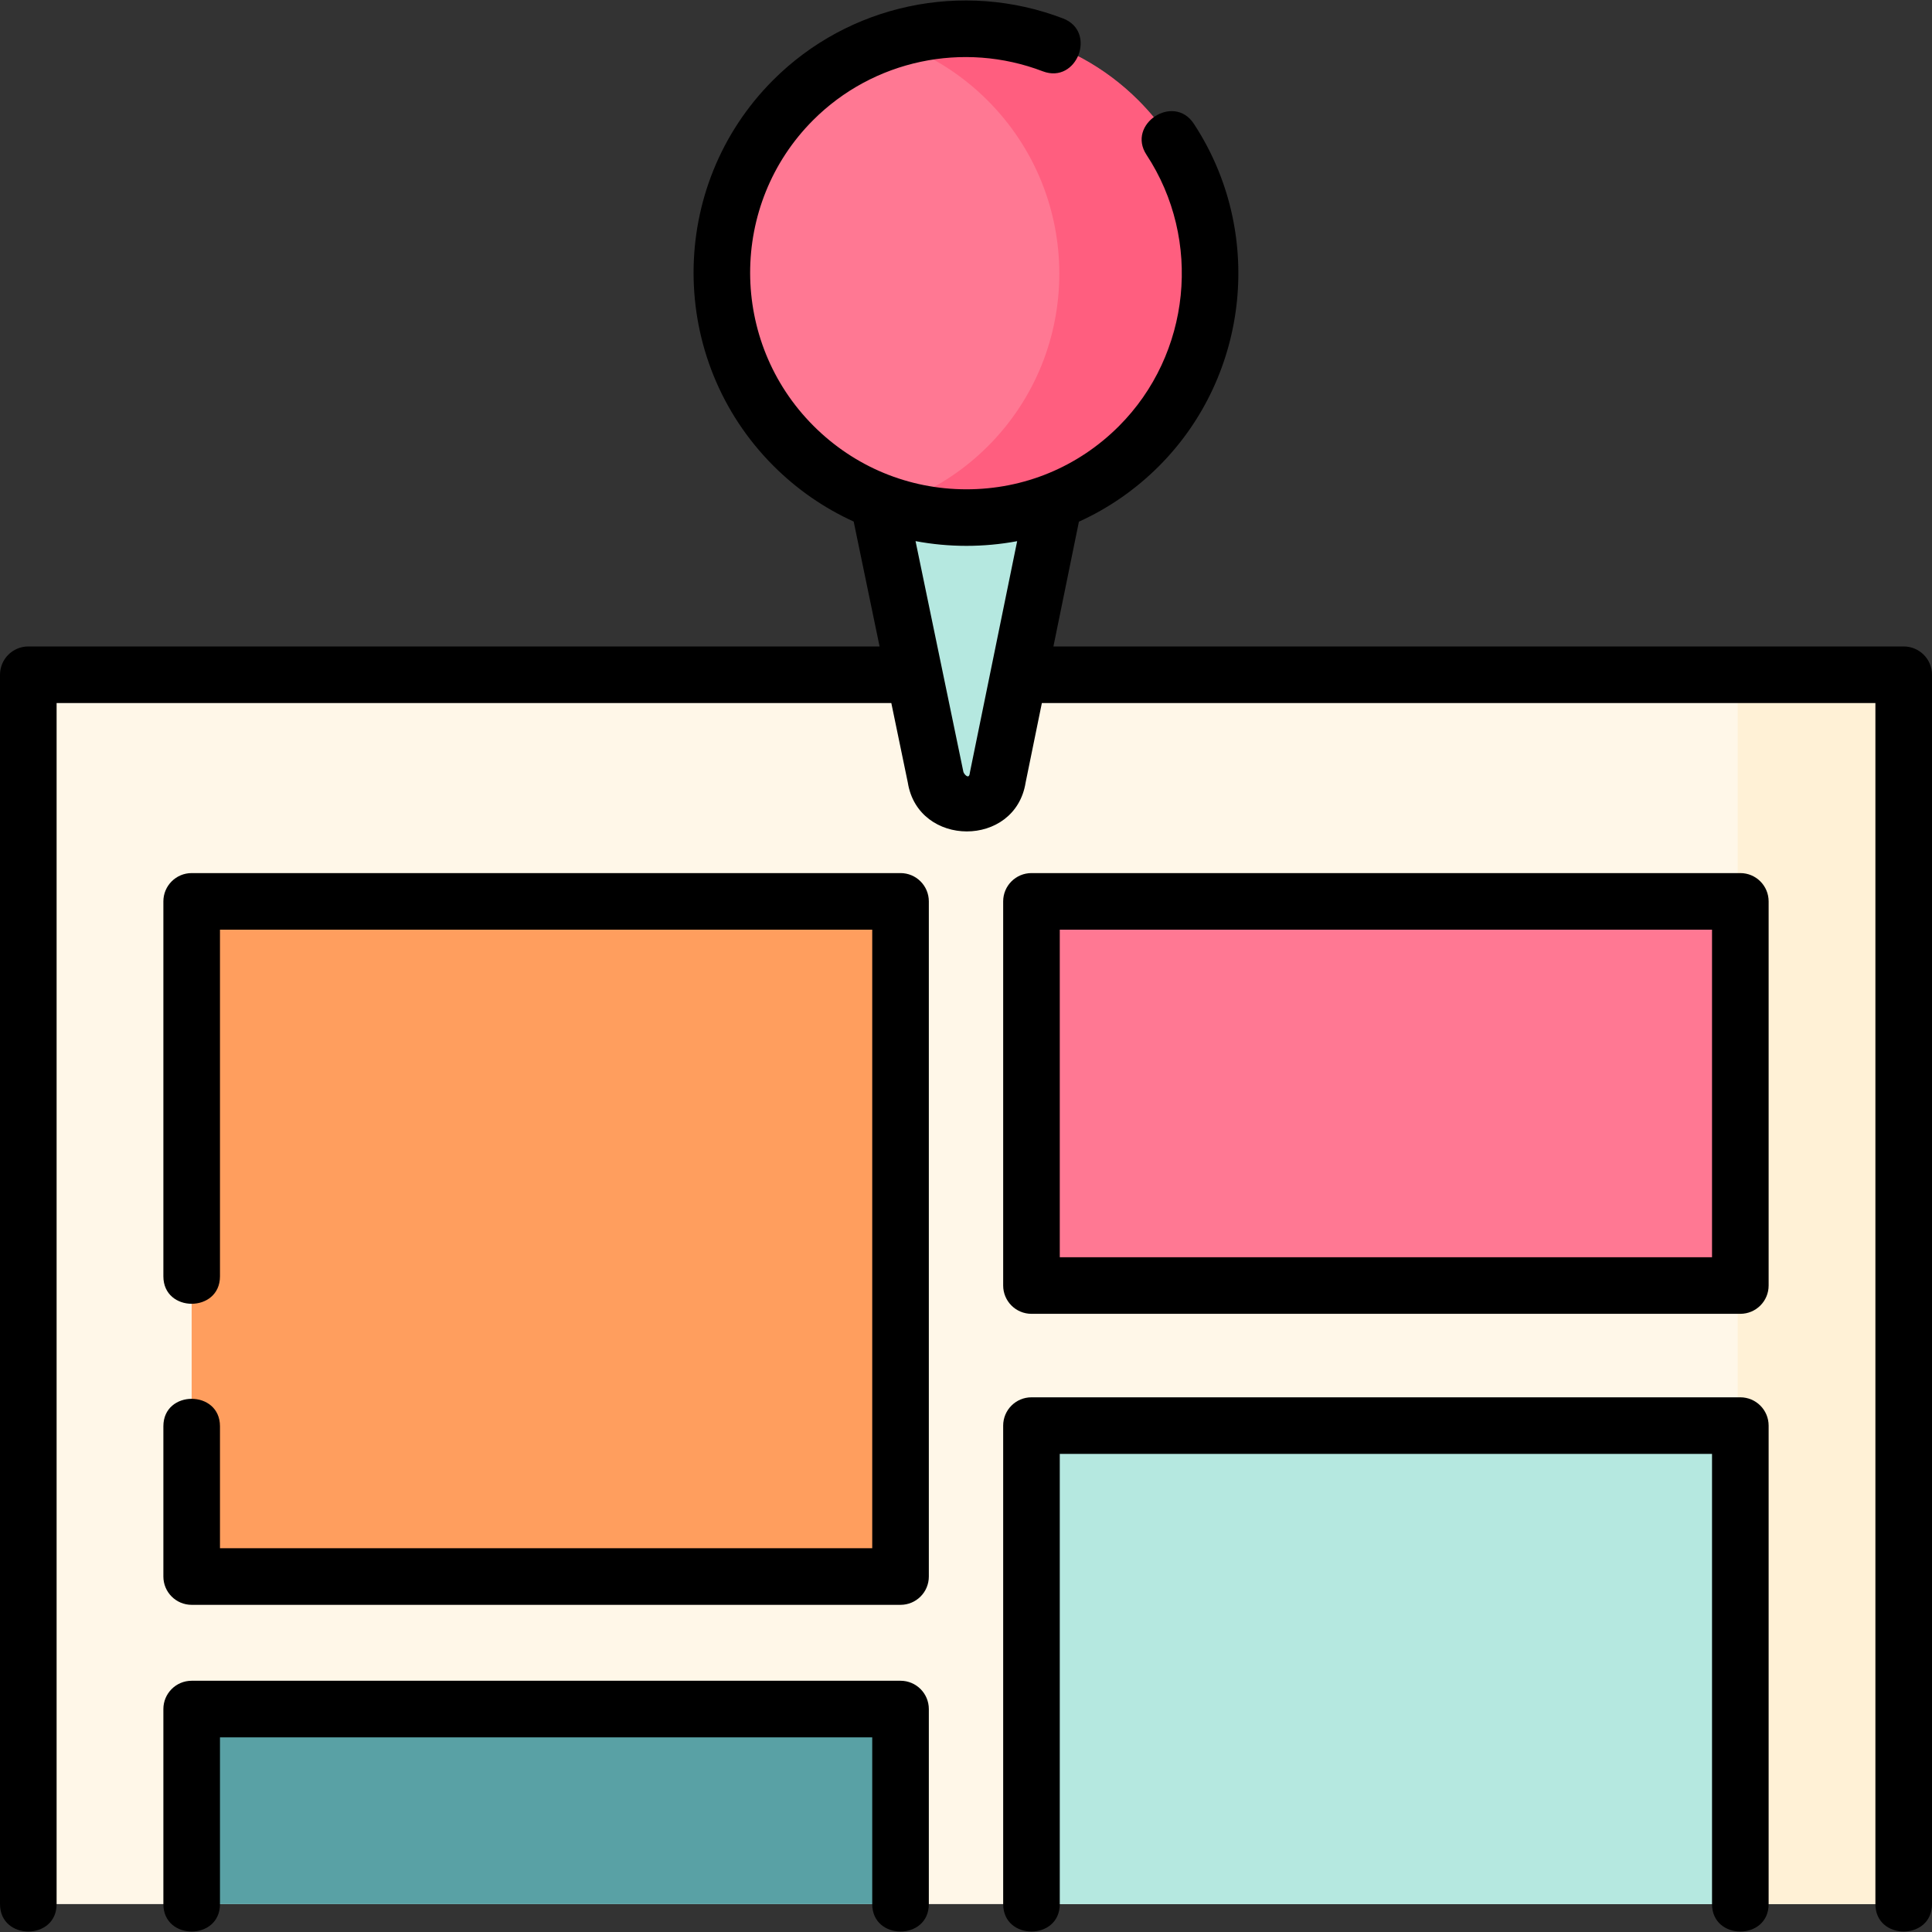 <svg id="Layer_1" enable-background="new 0 0 512 512" height="512" viewBox="0 0 512 512" width="512" xmlns="http://www.w3.org/2000/svg"><rect x="0" y="0" width="512" height="512" fill="#333333" stroke="none"/><g><g><g><path d="m7.5 178.818h497v325.785h-497z" fill="#fff7e8"/><path d="m460.5 178.818h44v325.785h-44z" fill="#fff1d6"/><g><g><path d="m50.796 238.878h187.853v178.921h-187.853z" fill="#ff9e5e"/><path d="m273.351 238.878h187.853v101.798h-187.853z" fill="#ff7893"/><path d="m273.351 377.803h187.853v126.8h-187.853z" fill="#b5e8e0"/><path d="m50.796 452.917h187.853v51.686h-187.853z" fill="#59a1a5"/></g></g></g><g><path d="m264.414 206.049 19.127-93.616-55.004-.047 19.424 93.68c1.38 9.5 15.093 9.485 16.453-.017z" fill="#b5e8e0"/><ellipse cx="256" cy="72.387" fill="#ff7893" rx="64.69" ry="64.826" transform="matrix(.83 -.557 .557 .83 3.09 154.924)"/><path d="m301.723 26.617c-17.829-17.839-43.434-23.109-65.843-15.839 9.446 3.061 18.336 8.328 25.842 15.838 25.307 25.321 25.352 66.34.1 91.618-7.462 7.47-16.303 12.711-25.703 15.761 22.399 7.258 47.941 2.02 65.703-15.761 25.253-25.278 25.208-66.296-.099-91.617z" fill="#ff5e7f"/></g></g><g><path d="m504.5 171.318h-225.333l6.756-33.067c7.795-3.54 14.976-8.478 21.207-14.716 24.08-24.105 27.964-62.273 9.236-90.756-5.327-8.103-17.86.139-12.533 8.241 14.841 22.571 11.765 52.815-7.314 71.915-10.783 10.794-25.124 16.736-40.391 16.736-.016 0-.033 0-.05 0-15.289-.013-29.67-5.985-40.495-16.815-22.345-22.357-22.39-58.701-.1-81.015 15.904-15.921 39.799-21.001 60.872-12.943 9.06 3.461 14.415-10.548 5.357-14.011-26.597-10.168-56.759-3.75-76.842 16.353-28.131 28.162-28.085 74.017.103 102.22 6.25 6.254 13.449 11.206 21.26 14.758l6.863 33.101h-225.596c-4.143 0-7.5 3.358-7.5 7.5v325.785c0 9.697 15 9.697 15 0v-318.286h221.207l4.371 21.081c2.758 17.2 28.482 17.313 31.224-.035l4.3-21.045h220.898v318.285c0 9.697 15 9.697 15 0v-325.786c0-4.142-3.357-7.5-7.5-7.5zm-247.509 33.669c-.247 1.71-1.579.074-1.686-.443l-12.677-61.14c8.86 1.666 18.066 1.672 26.928.012l-12.49 61.132c-.029.146-.054.292-.075.439z"/><path d="m238.649 231.378h-187.853c-4.143 0-7.5 3.358-7.5 7.5v99.365c0 9.697 15 9.697 15 0v-91.865h172.854v163.921h-172.854v-32.323c0-9.697-15-9.697-15 0v39.823c0 4.142 3.357 7.5 7.5 7.5h187.854c4.143 0 7.5-3.358 7.5-7.5v-178.921c-.001-4.142-3.358-7.5-7.501-7.5z"/><path d="m461.204 231.378h-187.853c-4.143 0-7.5 3.358-7.5 7.5v101.798c0 4.142 3.357 7.5 7.5 7.5h187.854c4.143 0 7.5-3.358 7.5-7.5v-101.798c-.001-4.142-3.358-7.5-7.501-7.5zm-7.5 101.798h-172.853v-86.798h172.854v86.798z"/><path d="m461.204 370.303h-187.853c-4.143 0-7.5 3.358-7.5 7.5v126.8c0 9.697 15 9.697 15 0v-119.3h172.854v119.3c0 9.697 15 9.697 15 0v-126.8c-.001-4.142-3.358-7.5-7.501-7.5z"/><path d="m238.649 445.418h-187.853c-4.143 0-7.5 3.358-7.5 7.5v51.686c0 9.697 15 9.697 15 0v-44.186h172.854v44.186c0 9.697 15 9.697 15 0v-51.686c-.001-4.142-3.358-7.5-7.501-7.5z"/></g></g></svg>